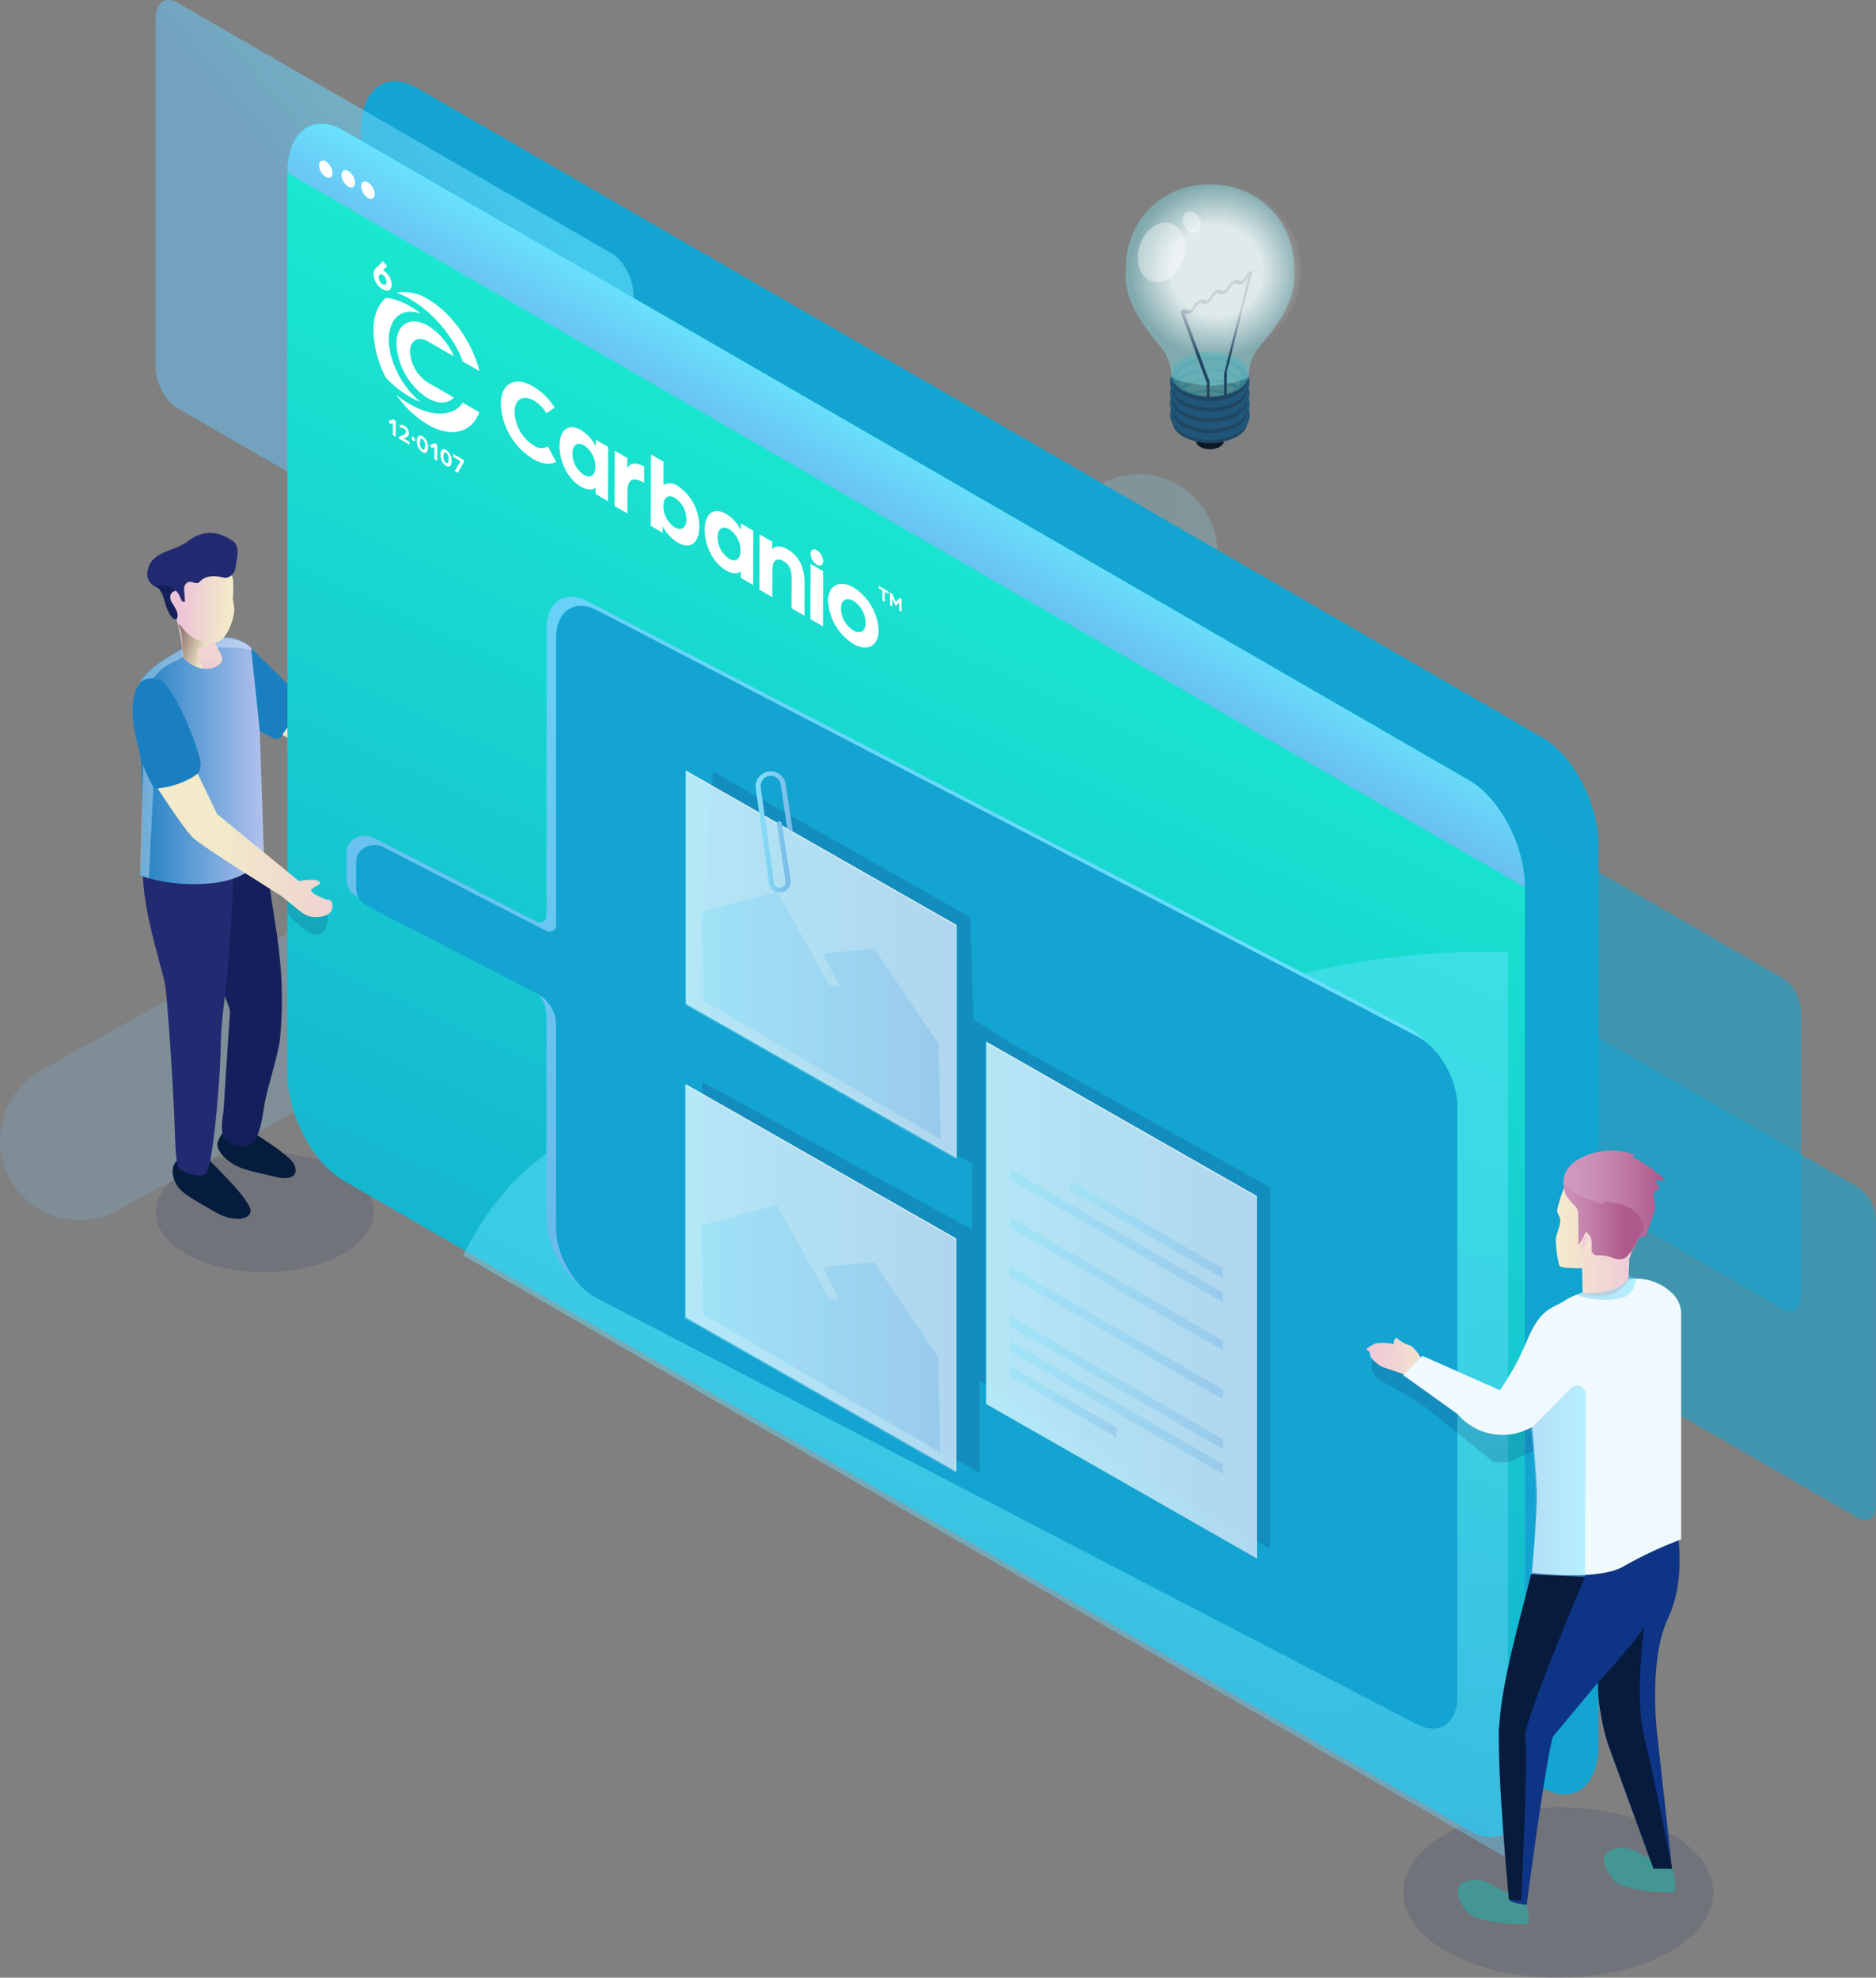 <svg xmlns="http://www.w3.org/2000/svg" xmlns:xlink="http://www.w3.org/1999/xlink" width="354.148" height="373.355" viewBox="0 0 354.148 373.355">
  <rect x="0" y="0" width="354.148" height="373.355" fill="#808080" stroke="none"/>
  <defs>
    <linearGradient id="linear-gradient" x1="1" y1="0.5" x2="0" y2="0.5" gradientUnits="objectBoundingBox">
      <stop offset="0" stop-color="#85def8"/>
      <stop offset="1" stop-color="#7ab7e5"/>
    </linearGradient>
    <linearGradient id="linear-gradient-2" x1="1.001" y1="0.5" x2="0.001" y2="0.5" gradientUnits="objectBoundingBox">
      <stop offset="0" stop-color="#ecc4d7"/>
      <stop offset="0.42" stop-color="#efd4d1"/>
      <stop offset="1" stop-color="#f2eac9"/>
    </linearGradient>
    <linearGradient id="linear-gradient-3" x1="1" y1="0.5" x2="0.001" y2="0.5" gradientUnits="objectBoundingBox">
      <stop offset="0" stop-color="#c1c8f2"/>
      <stop offset="1" stop-color="#1a7fc1"/>
    </linearGradient>
    <linearGradient id="linear-gradient-4" x1="0.522" y1="0.209" x2="0.402" y2="1.462" gradientUnits="objectBoundingBox">
      <stop offset="0.42" stop-color="#efd4d1"/>
      <stop offset="0.65" stop-color="#ecc4d7"/>
      <stop offset="1" stop-color="#f2eac9"/>
    </linearGradient>
    <linearGradient id="linear-gradient-5" x1="-0.786" y1="-0.094" x2="0.753" y2="0.527" gradientUnits="objectBoundingBox">
      <stop offset="0" stop-color="#ecc4d7"/>
      <stop offset="0.42" stop-color="#785757"/>
      <stop offset="0.55" stop-color="#927771"/>
      <stop offset="1" stop-color="#f2eac9"/>
    </linearGradient>
    <linearGradient id="linear-gradient-6" x1="0.295" y1="0.485" x2="0.929" y2="0.525" xlink:href="#linear-gradient-2"/>
    <linearGradient id="linear-gradient-7" x1="-315.057" y1="6.7" x2="-314.056" y2="6.7" xlink:href="#linear-gradient-3"/>
    <linearGradient id="linear-gradient-8" x1="-714.088" y1="20.504" x2="-713.089" y2="20.504" xlink:href="#linear-gradient-2"/>
    <linearGradient id="linear-gradient-9" x1="0.721" y1="0.242" x2="0.502" y2="0.497" gradientUnits="objectBoundingBox">
      <stop offset="0" stop-color="#69e3ff"/>
      <stop offset="1" stop-color="#69bbed"/>
    </linearGradient>
    <linearGradient id="linear-gradient-10" x1="0.599" y1="0.193" x2="0.366" y2="0.917" gradientUnits="objectBoundingBox">
      <stop offset="0" stop-color="#1aeccf"/>
      <stop offset="1" stop-color="#13a4d1"/>
    </linearGradient>
    <linearGradient id="linear-gradient-11" x1="1.288" y1="0.181" x2="0.332" y2="0.236" xlink:href="#linear-gradient-2"/>
    <linearGradient id="linear-gradient-12" x1="0.92" y1="-0.219" x2="0.602" y2="0.145" xlink:href="#linear-gradient-3"/>
    <linearGradient id="linear-gradient-13" x1="0.541" y1="0.461" x2="0.472" y2="0.539" xlink:href="#linear-gradient-9"/>
    <linearGradient id="linear-gradient-14" x1="0.519" y1="0.38" x2="0.67" y2="1.426" xlink:href="#linear-gradient-9"/>
    <linearGradient id="linear-gradient-15" x1="0.849" y1="0.21" x2="0.353" y2="0.726" xlink:href="#linear-gradient-9"/>
    <linearGradient id="linear-gradient-16" y1="0.5" x2="1" y2="0.5" gradientUnits="objectBoundingBox">
      <stop offset="0" stop-color="#eec6d9"/>
      <stop offset="0.42" stop-color="#f1d6d3"/>
      <stop offset="1" stop-color="#f4eccb"/>
    </linearGradient>
    <linearGradient id="linear-gradient-17" x1="1" y1="0.5" x2="0" y2="0.5" xlink:href="#linear-gradient-9"/>
    <linearGradient id="linear-gradient-18" x1="1.001" y1="0.501" x2="0.002" y2="0.501" xlink:href="#linear-gradient-16"/>
    <linearGradient id="linear-gradient-19" y1="0.501" x2="1" y2="0.501" gradientUnits="objectBoundingBox">
      <stop offset="0" stop-color="#d09bc0"/>
      <stop offset="0.21" stop-color="#cc93ba"/>
      <stop offset="0.54" stop-color="#c17ea9"/>
      <stop offset="0.95" stop-color="#b05b8d"/>
      <stop offset="0.96" stop-color="#af5a8c"/>
    </linearGradient>
    <linearGradient id="linear-gradient-20" x1="-0.198" y1="69.579" x2="0.804" y2="69.579" xlink:href="#linear-gradient-19"/>
    <linearGradient id="linear-gradient-21" x1="0.22" y1="0.3" x2="0.917" y2="0.824" xlink:href="#linear-gradient-16"/>
    <linearGradient id="linear-gradient-22" x1="1" y1="0.502" x2="0" y2="0.502" xlink:href="#linear-gradient-9"/>
    <linearGradient id="linear-gradient-23" y1="0.5" x2="1" y2="0.5" gradientUnits="objectBoundingBox">
      <stop offset="0" stop-color="#86e0fa"/>
      <stop offset="1" stop-color="#7ab9e7"/>
    </linearGradient>
    <linearGradient id="linear-gradient-25" x1="-0.002" y1="0.495" y2="0.495" xlink:href="#linear-gradient-23"/>
    <linearGradient id="linear-gradient-26" y1="0.501" y2="0.501" xlink:href="#linear-gradient-23"/>
    <radialGradient id="radial-gradient" cx="0.5" cy="0.5" r="1.059" gradientUnits="objectBoundingBox">
      <stop offset="0.21" stop-color="#fff"/>
      <stop offset="0.4" stop-color="#fff" stop-opacity="0"/>
    </radialGradient>
    <linearGradient id="linear-gradient-30" x1="0.065" y1="0.369" x2="1.07" y2="0.739" xlink:href="#linear-gradient-23"/>
    <linearGradient id="linear-gradient-31" x1="0.045" y1="0.357" x2="1.05" y2="0.717" xlink:href="#linear-gradient-23"/>
    <linearGradient id="linear-gradient-35" x1="0.045" y1="0.356" x2="1.05" y2="0.716" xlink:href="#linear-gradient-23"/>
    <linearGradient id="linear-gradient-38" x1="0.045" y1="0.355" x2="1.05" y2="0.715" xlink:href="#linear-gradient-23"/>
    <linearGradient id="linear-gradient-39" x1="0.091" y1="0.382" x2="1.095" y2="0.769" xlink:href="#linear-gradient-23"/>
  </defs>
  <g id="Group_2780" data-name="Group 2780" transform="translate(-429 -2589)">
    <g id="Page-1" transform="translate(429 2589)">
      <g id="ManyPixels-Home" transform="translate(0 0)">
        <g id="enable-by-technology" transform="translate(0 0)">
          <path id="Path" d="M.39,242.2h0a15.293,15.293,0,0,1,7.878-13.36l179.1-99.493,20.709-11.085a14.917,14.917,0,1,1,14.283,26.192L22.678,255.339A15.005,15.005,0,0,1,.39,242.2Z" transform="translate(-0.39 -26.864)" opacity="0.22" fill="url(#linear-gradient)"/>
          <ellipse id="Oval" cx="20.57" cy="11.311" rx="20.57" ry="11.311" transform="translate(29.394 217.548)" fill="#151f5b" opacity="0.13"/>
          <ellipse id="Oval-2" data-name="Oval" cx="29.264" cy="16.09" rx="29.264" ry="16.09" transform="translate(264.897 341.176)" fill="#151f5b" opacity="0.13"/>
          <path id="Path-2" data-name="Path" d="M70.738,167.785l5.561,3.99s12.786-14.431,16.219-14.431,3.656,1.154,3.461,2.317,0,3.652-1.154,4.231a22.779,22.779,0,0,1-3.846,1.145s-11.354,13.17-13.846,13.554-10.96-5.3-10.96-5.3Z" transform="translate(-15.366 -36.175)" fill="url(#linear-gradient-2)"/>
          <path id="Path-3" data-name="Path" d="M60.7,277.049s6.524,3.995,7.3,5.7.107,3.244-3.629,2.35-5.839-1.279-7.506-2.183-3.846-2.887-3.212-4.5A6.659,6.659,0,0,1,56.548,275C57.322,274.752,60.7,277.049,60.7,277.049Z" transform="translate(-12.492 -62.954)" fill="#061c3d"/>
          <path id="Path-4" data-name="Path" d="M61.5,209.072c.055,2.73.329-1.391.553,1.334.869,10.192,3.851,18.838,2.493,33.3-.231,2.521-2.317,9.268-2.808,11.772-.422,2.054-.741,5.876-2.048,7.549-1.145,1.464-3.55,1.264-4.9.237-1.923-1.441-1.027-4.124-.894-6.186l1.145-17.517a5.018,5.018,0,0,0,0-1.343c-.171-.876-4.365-10.343-4.291-15a70.437,70.437,0,0,0-.77-9.62s1.923-5.241,5.839-5.654a8.383,8.383,0,0,1,5.679,1.131Z" transform="translate(-11.68 -47.67)" fill="#151f5b"/>
          <path id="Path-5" data-name="Path" d="M51.951,286.051s5.339,5.3,5.348,7.053-3.336,2.212-6.733.218-5.329-2.971-6.608-4.3-2.012-4.087-.57-5.329a6.265,6.265,0,0,1,3.851-1.771C48.16,281.931,51.951,286.051,51.951,286.051Z" transform="translate(-9.998 -64.536)" fill="#061c3d"/>
          <path id="Path-6" data-name="Path" d="M35.261,212.643a12.918,12.918,0,0,0,.07,1.608c.4,7.943,3.846,17.535,4.2,20.39.422,3.068,1.163,13.976,1.548,21.526.348,6.812.269,11.048.964,12.854h0c.079.171,3.629,2.03,5.056,1.048s2.78-17.874,2.887-23.781.778-8.754,1.154-12.822c1.154-12.688,1.27-20.621,1.27-20.621a98.579,98.579,0,0,0-10.056-1.7,17.283,17.283,0,0,0-7.1,1.5Z" transform="translate(-8.327 -48.424)" fill="#222a72"/>
          <path id="Path-7" data-name="Path" d="M33.465,169.8c.241,1.52.464,3.077.607,4.634.4,3.967.584,8.012.644,11.729.125,8.342-.385,14.977-.385,14.977s5.07,2.252,13.11,1.557,10.283-5.177,10.283-5.177-.653-18.671-.857-25.556,3.309-7.7-1.01-13.142c-.181-.223-.566-.626-.574-.626-4.472-4.31-11.919-.422-14.2.894-3.04,1.752-5.195,3.3-6.446,5.07h0A7.206,7.206,0,0,0,33.465,169.8Z" transform="translate(-7.885 -35.918)" fill="url(#linear-gradient-3)"/>
          <path id="Path-8" data-name="Path" d="M36.291,208.515l1.1-22.563-2.155.815-.621,21.174Z" transform="translate(-8.181 -42.688)" fill="#fff" opacity="0.34"/>
          <path id="Path-9" data-name="Path" d="M35.7,181.443c.885-4.634-3.739-11.557,1.669-18.073,1.622-1.923,2.665-1.975,4.973-3.309a13.972,13.972,0,0,1,7.924-1.807s3.707-.213,5.589.663c-4.435-4.954-12.512-1.048-14.774.269-3.04,1.752-5.195,3.3-6.446,5.07h0a6.558,6.558,0,0,0-1.343,3.656C33.209,170.618,35.66,181.684,35.7,181.443Z" transform="translate(-7.879 -35.977)" fill="#fff" opacity="0.34"/>
          <path id="Path-10" data-name="Path" d="M51.09,160.6c-2.382,1.391-5.654-.723-6.163-1.645a7.169,7.169,0,0,1-.366-1.923,25.32,25.32,0,0,0-.962-5.185,2.261,2.261,0,0,0,1.548.76c2.243-.259,5.311-2.4,5.774-.644,0,.047-.176,3.707-.162,3.758C51.331,158.035,53.421,159.236,51.09,160.6Z" transform="translate(-10.227 -34.795)" fill="url(#linear-gradient-4)"/>
          <path id="Path-11" data-name="Path" d="M51.021,152.133c-2.212-.213-7.011.815-7.011.815.77,1.2.681,4.273.681,4.273l.288,1.789a4.837,4.837,0,0,0,1.428,1.367,9.337,9.337,0,0,0,2.291.885c-.088,0-2.109-3.851-.5-4.029h0a.858.858,0,0,1,.464-.194c1.2-.209,2.424-2.02,2.549-3.707Z" transform="translate(-10.321 -34.982)" fill="url(#linear-gradient-5)"/>
          <path id="Path-12" data-name="Path" d="M53.03,139.679a1.993,1.993,0,0,1,.373,1.066,26.654,26.654,0,0,1-.074,3.388,18.124,18.124,0,0,1,.3,1.993c0,1.038-1.048,6.144-3.962,6.349A6.952,6.952,0,0,1,44.2,150.1a36.659,36.659,0,0,1-2.5-3.355,21.727,21.727,0,0,1-1.779-4.634c-.278-1.692.553-5.051,1.854-5.339l1.316-.3a1.914,1.914,0,0,1,1.145-1.145c1.511-.653,2.549-.07,3.846.8,1.089.741,2.2,1.391,3.244,2.117a6.728,6.728,0,0,1,1.7,1.428Z" transform="translate(-9.377 -31.101)" fill="url(#linear-gradient-6)"/>
          <path id="Path-13" data-name="Path" d="M53.039,137.242a2.261,2.261,0,0,1-1.126,1.729,1.668,1.668,0,0,1-.964.213c-3.935-.964-4.578.885-4.926.964-.626.2-1.3-.357-1.923-.139a1.316,1.316,0,0,0-.751,1.284c0,.519.125,1.056.088,1.585,0,.194.144.653,0,.848,0,0-.464-.079-.5-.079l-.288-.626a3.328,3.328,0,0,0-.316-.718c-.25-.366-.44-.658-.723-.676a.7.7,0,0,0-.422.134c-.6.375-.553,1.3-.25,1.923a13.28,13.28,0,0,1,1.048,1.876,2.067,2.067,0,0,1,0,1.358c-.464.134-.9-.3-1.185-.711-1.334-2.039-.815-3.406-2.4-5.269a1.06,1.06,0,0,1-.3,0,2.655,2.655,0,0,1-1.645-3.128c.7-3.55,4.462-3.453,7.252-5.283.964-.632,4.147-3.55,8.8-.288C53.952,133.211,53.345,135.509,53.039,137.242Z" transform="translate(-8.585 -30.114)" fill="#222a72"/>
          <path id="Path-14" data-name="Path" d="M42.458,149.908c-.464.134-.959-.3-1.185-.711-1.343-2.03-.82-3.4-2.4-5.264a.8.8,0,0,1-.3,0h0a.436.436,0,0,1,0-.306.422.422,0,0,1,.325-.116c1.145-.055,2.78-.088,3.156,1.154a.668.668,0,0,0-.412.144,1.525,1.525,0,0,0-.25,1.928,13.529,13.529,0,0,1,1.048,1.923,2.094,2.094,0,0,1,.009,1.251Z" transform="translate(-9.078 -33.021)" fill="#151f5b"/>
          <path id="Path-15" data-name="Path" d="M61.758,158.856l9.268,9.129c.348.422.723,1.191.431,1.654l-3.911,5.768a1.228,1.228,0,0,1-1.617.464l-2.521-1.343Z" transform="translate(-14.361 -36.519)" fill="url(#linear-gradient-7)"/>
          <path id="Path-16" data-name="Path" d="M82.572,165.306l1.056.065" transform="translate(-19.099 -37.987)" fill="none" fill-rule="evenodd"/>
          <path id="Path-17" data-name="Path" d="M93.918,172.278l.547,1.928" transform="translate(-21.683 -39.575)" fill="none" fill-rule="evenodd"/>
          <path id="Path-18" data-name="Path" d="M92.8,168.33l.4,1.394" transform="translate(-21.428 -38.676)" fill="none" fill-rule="evenodd"/>
          <path id="Path-19" data-name="Path" d="M98.995,158.974a2.318,2.318,0,0,0-.9.4.342.342,0,0,0-.194.431,8.244,8.244,0,0,0,1.126,4.092,2.315,2.315,0,0,0,.223.306,1.158,1.158,0,0,0,.885.316,2.164,2.164,0,0,0,1.048-.408,1.7,1.7,0,0,0,.5-.464,2.134,2.134,0,0,0,.241-.57,5.969,5.969,0,0,0,.19-3.453c-.162-.5-.607-1.163-1.219-.964a4.716,4.716,0,0,1-.83.237,7.039,7.039,0,0,0-1.066.074Z" transform="translate(-22.584 -36.465)" fill="url(#linear-gradient-8)"/>
          <path id="Path-20" data-name="Path" d="M311.656,342.441,99.19,219.79c-5.839-3.374-10.575-12.419-10.575-20.2V29.55c0-7.785,4.736-11.368,10.575-7.994L271.9,121.263l39.756,22.952c5.847,3.369,10.575,12.414,10.575,20.2V334.452C322.212,342.237,317.481,345.815,311.656,342.441Z" transform="translate(-20.475 -4.972)" fill="#13a4d1"/>
          <path id="Path-21" data-name="Path" d="M124.535,124.834,42.515,77.493c-2.254-1.3-4.085-4.789-4.085-7.8V4.034c0-3,1.831-4.388,4.082-3.086L124.535,48.3c2.252,1.3,4.082,4.8,4.082,7.8v65.651C128.618,124.76,126.788,126.151,124.535,124.834Z" transform="translate(-9.05 -0.458)" opacity="0.57" fill="url(#linear-gradient-9)"/>
          <path id="Path-22" data-name="Path" d="M433.9,341.634,366.974,303a7.953,7.953,0,0,1-3.332-6.367V243.065c0-2.456,1.492-3.582,3.332-2.521L433.9,279.187a7.937,7.937,0,0,1,3.332,6.362v53.567C437.236,341.57,435.742,342.7,433.9,341.634Z" transform="translate(-83.087 -55.025)" fill="#13a4d1" opacity="0.57"/>
          <path id="Path-23" data-name="Path" d="M415.586,290.581l-66.929-38.638a7.953,7.953,0,0,1-3.332-6.367V192.008c0-2.449,1.492-3.577,3.332-2.516l66.929,38.643a7.937,7.937,0,0,1,3.332,6.362v53.567C418.918,290.507,417.425,291.65,415.586,290.581Z" transform="translate(-78.917 -43.403)" fill="#13a4d1" opacity="0.57"/>
          <path id="Path-24" data-name="Path" d="M304.254,174.835V344.868c0,7.785-4.731,11.368-10.575,7.994L81.228,230.2c-5.839-3.374-10.575-12.419-10.575-20.2V39.966c0-7.785,4.736-11.368,10.575-7.994L293.663,154.63C299.522,158,304.254,167.045,304.254,174.835Z" transform="translate(-16.386 -7.344)" fill="url(#linear-gradient-10)"/>
          <path id="Path-25" data-name="Path" d="M70.636,222.492s5,5.659,6.65,3.476a3.835,3.835,0,0,0,.7-4l-7.415-3.916Z" transform="translate(-16.366 -49.996)" fill="#162258" opacity="0.17"/>
          <path id="Path-26" data-name="Path" d="M45.664,187.548l4.407,9.165,15.44,12.665s3.081-.6,3.841.084-1.613,1.043-1.511,1.719,2.91,1.8,3.461,1.789,1.325,2.354-1.075,3.008c-3.068.839-4.439-.927-5.7-1.9s-2.22-1.821-2.22-1.821-15.011-9.343-16.8-11.07-6.9-9.685-6.9-9.685Z" transform="translate(-9.092 -43.051)" fill="url(#linear-gradient-11)"/>
          <path id="Path-27" data-name="Path" d="M36.916,187.093a12.851,12.851,0,0,0,1.343-.139,15.853,15.853,0,0,0,6.066-2.159,3.379,3.379,0,0,0,1.033-.9.189.189,0,0,0,0-.088,3.6,3.6,0,0,0,0-2.832A53.972,53.972,0,0,0,40.892,170.2c-.612-1.117-1.891-3.244-3.188-3.707a3.846,3.846,0,0,0-2.844.107h0a2.054,2.054,0,0,0-.83.718c-2.151,3.314-1.084,8.375-.107,12.192a23.083,23.083,0,0,0,2.994,7.585Z" transform="translate(-7.763 -38.207)" fill="url(#linear-gradient-12)"/>
          <path id="Path-28" data-name="Path" d="M304.254,174.841,70.656,39.99c0-7.785,4.736-11.368,10.575-7.994l212.434,122.64C299.522,158.005,304.254,167.051,304.254,174.841Z" transform="translate(-16.387 -7.349)" fill="url(#linear-gradient-13)"/>
          <path id="Path-29" data-name="Path" d="M310.859,233.124V399.63a10.992,10.992,0,0,1-.741,4.217c-.181-.088-.362-.186-.547-.292L122.253,295.419l-8.643-4.986c4.661-9.574,16.845-28.138,39.955-24.334,30.867,5.1,58.465,35.219,76.262-.362S310.859,233.124,310.859,233.124Z" transform="translate(-26.166 -53.413)" opacity="0.44" fill="url(#linear-gradient-14)"/>
          <path id="Path-30" data-name="Path" d="M292.964,210.482V321.916c0,5.1-3.447,7.446-7.7,5.233L130.525,246.762c-4.258-2.207-7.706-8.138-7.706-13.238v-38.4a6.9,6.9,0,0,0-3.916-6.072L87.229,172.748a3.777,3.777,0,0,1-2.148-3.339v-5.117a3.073,3.073,0,0,1,1.738-2.693,3.8,3.8,0,0,1,3.46.006l30.655,15.776a1.394,1.394,0,0,0,1.273,0,1.127,1.127,0,0,0,.632-.992V122.131c0-5.1,3.447-7.45,7.706-5.238l154.715,80.371C289.514,199.454,292.964,205.382,292.964,210.482Z" transform="translate(-19.67 -3.394)" fill="url(#linear-gradient-15)"/>
          <path id="Path-31" data-name="Path" d="M295.329,212.711V324.147c0,5.1-3.447,7.446-7.7,5.233L132.9,248.992c-4.258-2.207-7.706-8.138-7.706-13.238v-38.4a6.9,6.9,0,0,0-3.916-6.072l-31.682-16.3a3.777,3.777,0,0,1-2.148-3.339v-5.1a3.071,3.071,0,0,1,1.723-2.693,3.8,3.8,0,0,1,3.456-.011l30.659,15.78a1.394,1.394,0,0,0,1.273,0,1.127,1.127,0,0,0,.632-.992V124.339c0-5.1,3.447-7.45,7.706-5.238l154.735,80.372C291.88,201.693,295.329,207.611,295.329,212.711Z" transform="translate(-20.209 -3.896)" fill="#13a4d1"/>
          <path id="Path-32" data-name="Path" d="M170.436,233.636l47.884,26.975,4.305,2.512v12.4l-50.965-27.89.111,43.849,52.272,29.982v-17.3L278.817,335.8V267.51l-49.033-27.253-6.886-4.407-.662-19.305L173.7,189.084Z" transform="translate(-39.102 -43.401)" fill="#162258" opacity="0.17"/>
          <path id="Path-33" data-name="Path" d="M335.792,332.67a3.341,3.341,0,0,0,1.771,4.171c2.817,1.391,8.369,4.977,8.369,4.977l12.776,10.344h2.686l5.617-2.5.834-7.845L344.4,335.572Z" transform="translate(-76.702 -76.089)" fill="#162258" opacity="0.17"/>
          <path id="Path-34" data-name="Path" d="M344.82,331.473s-1.349-2.4-2.41-2.641a7.1,7.1,0,0,1-2.387-1.418s-.77.658-.343,1.247c0,0-2.748-.584-3.888,0s-1.2.77-1.2.77-.4.218,0,.38.51.77.51.77-.162.316.422.894a7.8,7.8,0,0,0,1.808,1.451l3.244,1.089c1.307.292,7.7,4.291,5.626-1.358C346.168,332.479,344.866,331.677,344.82,331.473Z" transform="translate(-76.434 -74.892)" fill="url(#linear-gradient-16)"/>
          <path id="Path-35" data-name="Path" d="M405.375,456.048s.982,3.652.316,4.305-9.894-.333-11.242-1.928-3.846-5.1,0-6.1S400.064,454.6,405.375,456.048Z" transform="translate(-89.634 -103.287)" fill="#439693"/>
          <path id="Path-36" data-name="Path" d="M369.57,463.846s.978,3.634.325,4.3-9.9-.329-11.242-1.923-3.846-5.1,0-6.1S364.283,462.382,369.57,463.846Z" transform="translate(-81.485 -105.061)" fill="#439693"/>
          <path id="Path-37" data-name="Path" d="M376.932,412.825l8.573-10.3s.158,6.874,1.766,11.437,8.647,23.75,8.647,23.75h3.517l-2.785-25.209s-1.779-14.078,2.072-22.155,1.33-18.74,1.33-18.74L372.79,382.166l-6.024,29.028s-.589,3.957,3.077,13.194-1.478,18.416-1.185,19.143,3.332,1.027,3.332,1.027S375.541,417.557,376.932,412.825Z" transform="translate(-83.79 -84.954)" fill="#0e3585"/>
          <path id="Path-38" data-name="Path" d="M386.147,313.058s-9.481,2.224-12.132,3.985-4.582,1.353-7.215,7.493a50.346,50.346,0,0,1-5.172,9.523l-14.62-6.487-3.629,3.652,10.283,7.359a11.085,11.085,0,0,0,12.975,2.938l1.056-.464s.927,9.681.927,12.859c0,3.707-.927,14.62-.927,14.62s12.313,1.594,17.2-1.177a74.517,74.517,0,0,1,10.946-5.136V319.661a5.361,5.361,0,0,0-1.854-4.059A9.762,9.762,0,0,0,386.147,313.058Z" transform="translate(-78.474 -71.607)" fill="#f0f9fd"/>
          <path id="Path-39" data-name="Path" d="M382.18,339.567l-7.642,7.7s.7,5.767.9,11.465a97.447,97.447,0,0,1-.9,16.016s7.79.77,10.25.464l.13-34.491a1.59,1.59,0,0,0-1.575-1.608h-.023A1.64,1.64,0,0,0,382.18,339.567Z" transform="translate(-85.568 -77.554)" opacity="0.44" fill="url(#linear-gradient-17)"/>
          <path id="Path-40" data-name="Path" d="M391.025,408.511s8.188-8.911,8.684-10.621c0,0-1.854,13.589,0,20.987s5.246,24.82,5.246,24.82H401.47l-8.658-23.735S390.64,412.738,391.025,408.511Z" transform="translate(-89.311 -90.937)" fill="#071b3d"/>
          <path id="Path-41" data-name="Path" d="M383.014,385.756s-11.9,27.906-11.284,30.3-.77,30.835-.77,30.835l-2.317-.213s-2.252-23.564-1.853-32.323,4.171-21.317,6.024-29.028Z" transform="translate(-83.793 -88.077)" fill="#071b3d"/>
          <path id="Path-42" data-name="Path" d="M385.73,310.578l-.116-4.634s-3.744.047-4.171-.4-.83-4.407-.77-5.135.77-2.4.83-3.332-.621-1.391-.584-2.164a36.151,36.151,0,0,1,1.325-4.31s14.4.542,14.62,3.434-2.317,10.088-2.317,10.088l-.158,4.078S391.772,312.973,385.73,310.578Z" transform="translate(-86.963 -66.513)" fill="url(#linear-gradient-18)"/>
          <path id="Path-43" data-name="Path" d="M385.06,292.371a14.033,14.033,0,0,1-2.164-2.966,4.522,4.522,0,0,1,.362-4.171,6.608,6.608,0,0,1,2.433-2.072,12.591,12.591,0,0,1,10.376-.676l-.57.329a27.509,27.509,0,0,1,6.307,4.472h-1.912l.876,1.812c-.51-.333-1.185.283-1.247.89a9.526,9.526,0,0,0,.316,1.807,4.885,4.885,0,0,1-.361,2.062q-.653,2.03-1.418,3.995a1.316,1.316,0,0,0-1.436.711c-.292.487-.427,1.071-.711,1.538a2.78,2.78,0,0,1-4.773.092c-.162-.269-.316-.593-.621-.632s-.431.055-.626,0a1.065,1.065,0,0,1-.537-.306c-1.093-.927-2.73-1.951-3.077-3.424C385.936,294.527,385.986,293.563,385.06,292.371Z" transform="translate(-87.391 -64.48)" fill="url(#linear-gradient-19)"/>
          <path id="Path-44" data-name="Path" d="M385.351,301.287a12.048,12.048,0,0,0,1.432-2.558,2.317,2.317,0,0,1,.978,1.455,6.369,6.369,0,0,1,.116,1.8,1.349,1.349,0,0,0,.07.663,1.106,1.106,0,0,0,.9.561,7.167,7.167,0,0,0,1.093,0,9.3,9.3,0,0,1,2.118.574,2.627,2.627,0,0,0,2.133-.074,3.123,3.123,0,0,0,.927-1.061c.348-.533.686-1.071,1.015-1.627a21.434,21.434,0,0,0,1.15-2.252.649.649,0,0,1,.26.329,3.842,3.842,0,0,0-.77-3.425,6.433,6.433,0,0,0-3-1.975,19.214,19.214,0,0,0-3.582-.7v.537a24.469,24.469,0,0,1-4.171-1.418,8.31,8.31,0,0,1-3.378-2.748,3.837,3.837,0,0,0,.626,2.844,11.642,11.642,0,0,0,1.538,1.771,2.169,2.169,0,0,1,.514,1.668C385.4,297.537,385.4,299.432,385.351,301.287Z" transform="translate(-87.399 -66.23)" fill="url(#linear-gradient-20)"/>
          <path id="Path-45" data-name="Path" d="M387.471,302.794s.857-.553,1,.13.079,1.97-.5,2.248a.927.927,0,0,1-.927,0,5.056,5.056,0,0,1,.427-2.377Z" transform="translate(-88.412 -69.239)" fill="url(#linear-gradient-21)"/>
          <path id="Path-46" data-name="Path" d="M395.6,312.33l1.284.464s.153,2.827-2.345,3.6a14.19,14.19,0,0,1-8.735-.524l1.131-.348S394.309,316.116,395.6,312.33Z" transform="translate(-88.132 -71.459)" opacity="0.44" fill="url(#linear-gradient-22)"/>
          <ellipse id="Oval-3" data-name="Oval" cx="1.037" cy="1.798" rx="1.037" ry="1.798" transform="translate(59.706 30.91) rotate(-30.178)" fill="#fff"/>
          <ellipse id="Oval-4" data-name="Oval" cx="1.043" cy="1.807" rx="1.043" ry="1.807" transform="translate(63.942 32.728) rotate(-30.31)" fill="#fff"/>
          <ellipse id="Oval-5" data-name="Oval" cx="1.043" cy="1.807" rx="1.043" ry="1.807" transform="translate(67.648 34.87) rotate(-30.31)" fill="#fff"/>
          <path id="Path-47" data-name="Path" d="M219.143,217.954v44.033l-51.095-29.154V188.8l13.81,7.883,1.048.6,2.37,1.353.922.524.978.561,1.048.6Z" transform="translate(-38.558 -43.335)" fill="#fff" opacity="0.82"/>
          <path id="Path-48" data-name="Path" d="M218.963,262.279l-51.095-29.162V189.084l51.095,29.154Z" transform="translate(-38.517 -43.401)" opacity="0.41" fill="url(#linear-gradient-23)"/>
          <path id="Path-49" data-name="Path" d="M172.02,222.16l14.18-3.772,9.87,17.767h1.835l-3.1-6.057,9.694-.941,12.113,17.9.45,18.082L172.2,238.982Z" transform="translate(-39.463 -50.071)" opacity="0.41" fill="url(#linear-gradient-23)"/>
          <path id="Path-50" data-name="Path" d="M192.1,200.359l-1.052-.6-1.228-8.277a1.905,1.905,0,1,0-3.772.542l.733,5.316-1.048-.6-.632-4.574a2.864,2.864,0,0,1,5.667-.807Z" transform="translate(-42.438 -43.382)" fill="url(#linear-gradient-25)"/>
          <path id="Path-51" data-name="Path" d="M191.86,211.778a2.067,2.067,0,0,1-1.779,2.358,2.431,2.431,0,0,1-.259,0,2.062,2.062,0,0,1-2.039-1.779l-1.854-13.374,1.048.6,1.752,12.647a1.106,1.106,0,1,0,2.183-.333l-1.64-10.658a.435.435,0,0,1,.079-.333.474.474,0,0,1,.869.186l.051.338Z" transform="translate(-42.629 -45.654)" fill="url(#linear-gradient-26)"/>
          <path id="Path-52" data-name="Path" d="M292.555,284.212v68.412l-51.091-29.162V255.054l13.81,7.883,1.048.6,2.37,1.353.927.524.973.561,1.052.6Z" transform="translate(-55.273 -58.419)" fill="#fff" opacity="0.82"/>
          <path id="Path-53" data-name="Path" d="M292.375,352.691l-51.091-29.162V255.345l51.091,29.162Z" transform="translate(-55.232 -58.486)" opacity="0.41" fill="url(#linear-gradient-23)"/>
          <path id="Path-54" data-name="Path" d="M219.053,294.58v44.033l-51.095-29.154V265.422l13.814,7.883,1.043.6,2.37,1.353.922.524.978.561,1.052.6Z" transform="translate(-38.538 -60.78)" fill="#fff" opacity="0.82"/>
          <path id="Path-55" data-name="Path" d="M218.873,338.9l-51.095-29.162V265.71l51.095,29.154Z" transform="translate(-38.497 -60.845)" opacity="0.41" fill="url(#linear-gradient-23)"/>
          <path id="Path-56" data-name="Path" d="M171.93,298.786l14.18-3.772,9.87,17.766h1.84l-3.1-6.057,9.689-.941,12.113,17.9.45,18.082-44.867-26.159Z" transform="translate(-39.442 -67.516)" opacity="0.41" fill="url(#linear-gradient-23)"/>
          <path id="Path-57" data-name="Path" d="M297.963,107.357h-5.2l.028-3.257h5.195Z" transform="translate(-66.951 -24.053)" fill="#0b1928"/>
          <path id="Path-58" data-name="Path" d="M297.239,106.832c1,.6.959,1.566-.074,2.127a4.045,4.045,0,0,1-3.675-.042c-.992-.593-.927-1.562.079-2.127A4.036,4.036,0,0,1,297.239,106.832Z" transform="translate(-66.955 -24.57)" fill="#0b1928"/>
          <path id="Path-59" data-name="Path" d="M299.191,99.442c2.7,1.627,2.607,4.213-.209,5.783a11.013,11.013,0,0,1-10-.1c-2.7-1.627-2.607-4.221.209-5.788A11.013,11.013,0,0,1,299.191,99.442Z" transform="translate(-65.644 -22.708)" fill="#204660"/>
          <path id="Path-60" data-name="Path" d="M288.7,103.885a5.35,5.35,0,0,1-1.247-.987,3.649,3.649,0,0,1-.389-.464,3.709,3.709,0,0,1-.38-.621,3.785,3.785,0,0,1-.213-.632,3.142,3.142,0,0,1-.047-1.121,3.671,3.671,0,0,1,.153-.632,3.95,3.95,0,0,1,.639-1.066,5.343,5.343,0,0,1,.982-.927,8.23,8.23,0,0,1,3.193-1.367,11.929,11.929,0,0,1,2.183-.283h1.089a7.348,7.348,0,0,1,1.061.1s.464.07,1.027.2a9.013,9.013,0,0,1,1.9.676,5.188,5.188,0,0,1,.566.316.814.814,0,0,0-.148-.055,1.185,1.185,0,0,0-.778.19,9.306,9.306,0,0,0-8.439-.084c-2.37,1.307-2.461,3.522-.181,4.894a9.358,9.358,0,0,0,8.444.079c2.377-1.312,2.456-3.517.176-4.889a1.185,1.185,0,0,1,.778-.19.815.815,0,0,1,.149.055,4.723,4.723,0,0,1,.532.375,4.392,4.392,0,0,1,.6.533,4.516,4.516,0,0,1,.783,1.121,3.267,3.267,0,0,1,.316,1.14,2.56,2.56,0,0,1,0,.533,2.961,2.961,0,0,1-.125.632,3.458,3.458,0,0,1-.273.632,4.871,4.871,0,0,1-.333.533,5.1,5.1,0,0,1-.973.927,6.78,6.78,0,0,1-1.525.885,9.666,9.666,0,0,1-1.714.533,11.11,11.11,0,0,1-7.8-1.044Z" transform="translate(-65.501 -22.16)" fill="#20567a"/>
          <path id="Path-61" data-name="Path" d="M288.689,101.232a5.848,5.848,0,0,1-1.251-.987,4.786,4.786,0,0,1-.778-1.093,3.406,3.406,0,0,1-.213-.632A2.94,2.94,0,0,1,286.4,97.4a3.3,3.3,0,0,1,.158-.632,3.54,3.54,0,0,1,.316-.632,3.678,3.678,0,0,1,.4-.533,5.724,5.724,0,0,1,1.061-.973,8.805,8.805,0,0,1,1.3-.711c.194-.079.464-.181.639-.246a7.81,7.81,0,0,1,1.066-.316,11.875,11.875,0,0,1,2.178-.283h1.066a10.153,10.153,0,0,1,1.061.107,8.834,8.834,0,0,1,1.033.2,8.058,8.058,0,0,1,.973.288,8.957,8.957,0,0,1,.927.4c.171.084.385.209.561.316a.464.464,0,0,0-.148-.055,1.232,1.232,0,0,0-.783.186,9.3,9.3,0,0,0-8.439-.084c-2.377,1.307-2.456,3.517-.176,4.889a9.386,9.386,0,0,0,8.443.088c2.377-1.3,2.456-3.517.171-4.894a1.233,1.233,0,0,1,.783-.186.464.464,0,0,1,.149.055,6.091,6.091,0,0,1,.533.371,5.066,5.066,0,0,1,.607.529,4.173,4.173,0,0,1,.807,1.117,3.323,3.323,0,0,1,.316,1.15,2.569,2.569,0,0,1,0,.533,3.345,3.345,0,0,1-.125.632,4.48,4.48,0,0,1-.269.632,5.759,5.759,0,0,1-.338.533,5.1,5.1,0,0,1-.973.927,6.952,6.952,0,0,1-1.53.88,9.456,9.456,0,0,1-1.7.533,10.824,10.824,0,0,1-7.765-.979Z" transform="translate(-65.494 -21.542)" fill="#20567a"/>
          <path id="Path-62" data-name="Path" d="M288.688,98.618a5.947,5.947,0,0,1-1.247-.982,5.469,5.469,0,0,1-.4-.464,3.712,3.712,0,0,1-.366-.632,3.437,3.437,0,0,1-.222-.632,2.684,2.684,0,0,1-.074-.639,3.3,3.3,0,0,1,.028-.464,3.034,3.034,0,0,1,.158-.632,3.679,3.679,0,0,1,.316-.632,3.53,3.53,0,0,1,.371-.533,5.877,5.877,0,0,1,1.066-.969,8.065,8.065,0,0,1,1.3-.711,9.967,9.967,0,0,1,1.7-.533,11.966,11.966,0,0,1,2.187-.273h1.071a9.145,9.145,0,0,1,1.061.107s.464.065,1.033.194a9.1,9.1,0,0,1,.978.292,8.309,8.309,0,0,1,.927.389,6.28,6.28,0,0,1,.574.316.589.589,0,0,0-.149-.06,1.233,1.233,0,0,0-.783.194,9.323,9.323,0,0,0-8.439-.088c-2.377,1.3-2.456,3.517-.176,4.889a9.372,9.372,0,0,0,8.444.084c2.377-1.307,2.456-3.517.171-4.884a1.233,1.233,0,0,1,.783-.194.588.588,0,0,1,.148.06,5.663,5.663,0,0,1,.533.366,5.134,5.134,0,0,1,.609.529,3.926,3.926,0,0,1,.77,1.112,3.2,3.2,0,0,1,.316,1.145,2.055,2.055,0,0,1,0,.533,2.958,2.958,0,0,1-.125.632,3.786,3.786,0,0,1-.6,1.15,5.156,5.156,0,0,1-.978.954,7.23,7.23,0,0,1-1.525.876,9.267,9.267,0,0,1-1.71.533,11.119,11.119,0,0,1-7.76-1.035Z" transform="translate(-65.499 -20.962)" fill="#20567a"/>
          <path id="Path-63" data-name="Path" d="M288.678,95.969a5.688,5.688,0,0,1-1.247-.982,4.644,4.644,0,0,1-.39-.464,3.787,3.787,0,0,1-.371-.632,2.82,2.82,0,0,1-.218-.639,2.608,2.608,0,0,1-.074-.632,2.8,2.8,0,0,1,.028-.464,3.347,3.347,0,0,1,.158-.632,3.68,3.68,0,0,1,.316-.632,4.8,4.8,0,0,1,.395-.533,5.423,5.423,0,0,1,1.061-.927,7.952,7.952,0,0,1,1.3-.723,9.785,9.785,0,0,1,1.7-.584,11.932,11.932,0,0,1,2.183-.283h1.061a6.857,6.857,0,0,1,1.066.1c.343.055.69.116,1.027.2s.653.176.978.288a7.358,7.358,0,0,1,.927.4c.194.092.385.2.57.311a.8.8,0,0,0-.149-.051,1.229,1.229,0,0,0-.783.186,9.3,9.3,0,0,0-8.439-.084c-2.377,1.307-2.46,3.522-.176,4.894a9.348,9.348,0,0,0,8.439.079c2.377-1.312,2.456-3.517.176-4.889A1.229,1.229,0,0,1,299,89.09a.8.8,0,0,1,.148.051,6.712,6.712,0,0,1,.927.711,4.67,4.67,0,0,1,.746.852,3.476,3.476,0,0,1,.533,1.391,3.17,3.17,0,0,1-.171,1.594,4.171,4.171,0,0,1-.959,1.428,5.3,5.3,0,0,1-.533.487c-.181.134-.385.269-.561.39a8.687,8.687,0,0,1-1.177.584,10.658,10.658,0,0,1-3.128.711,13.685,13.685,0,0,1-1.632,0,11.439,11.439,0,0,1-1.594-.194c-.292-.06-.668-.158-.954-.237-.153-.042-.361-.107-.533-.167a8.379,8.379,0,0,1-1.437-.722Z" transform="translate(-65.498 -20.352)" fill="#20567a"/>
          <path id="Path-64" data-name="Path" d="M298.979,103.163a11.014,11.014,0,0,1-10-.1,3.66,3.66,0,0,1-1.951-2.479c-.162,1.135.464,2.317,1.951,3.193a11,11,0,0,0,10,.1c1.594-.89,2.317-2.127,2.127-3.3a3.682,3.682,0,0,1-2.127,2.591Z" transform="translate(-65.641 -23.25)" fill="#204660"/>
          <path id="Path-65" data-name="Path" d="M298.979,100.473a10.943,10.943,0,0,1-10-.092,3.76,3.76,0,0,1-1.951-2.489c-.162,1.131.464,2.291,1.951,3.188a11.013,11.013,0,0,0,10,.1c1.594-.89,2.317-2.127,2.127-3.3A3.687,3.687,0,0,1,298.979,100.473Z" transform="translate(-65.641 -22.637)" fill="#204660"/>
          <path id="Path-66" data-name="Path" d="M298.979,97.893a10.942,10.942,0,0,1-10-.1,3.734,3.734,0,0,1-1.951-2.484c-.162,1.135.464,2.317,1.951,3.193a11.013,11.013,0,0,0,10,.1c1.594-.894,2.317-2.127,2.127-3.3a3.687,3.687,0,0,1-2.127,2.6Z" transform="translate(-65.641 -22.049)" fill="#204660"/>
          <path id="Path-67" data-name="Path" d="M298.97,95.33a10.22,10.22,0,0,1-4.926.982,10.482,10.482,0,0,1-5.1-1.061,3.744,3.744,0,0,1-1.953-2.483c-.162,1.126.464,2.291,1.955,3.188a11.027,11.027,0,0,0,10,.1c1.594-.9,2.317-2.127,2.127-3.3A3.583,3.583,0,0,1,298.97,95.33Z" transform="translate(-65.632 -21.47)" fill="#204660"/>
          <g id="Group" transform="translate(221.093 66.404)" opacity="0.76">
            <path id="Path-68" data-name="Path" d="M13.078,1.338c2.78,1.7,2.7,4.393-.227,6.024A11.353,11.353,0,0,1,2.495,7.256c-2.8-1.7-2.707-4.388.213-6.024A11.393,11.393,0,0,1,13.078,1.338Z" transform="translate(-0.453 -0.036)" fill="#418d96"/>
          </g>
          <path id="Path-69" data-name="Path" d="M307.255,60.16A15.347,15.347,0,0,0,291.5,45.6h-.118a15.351,15.351,0,0,0-15.756,14.56c-.348,4.2-.39,7.933,6.488,16.034a8.928,8.928,0,0,1,2.03,5.445c.088,1.061,5.348,1.8,7.3,1.951,1.955-.144,7.22-.852,7.3-1.951a8.79,8.79,0,0,1,2.03-5.445C307.7,68.093,307.608,64.363,307.255,60.16Z" transform="translate(-63.023 -10.735)" fill="#83d4dd" opacity="0.5"/>
          <path id="Path-70" data-name="Path" d="M287.013,61.861c-1.01,3.013-3.652,4.838-5.895,4.082s-3.244-3.8-2.224-6.826,3.652-4.842,5.9-4.087S288.018,58.83,287.013,61.861Z" transform="translate(-63.703 -12.843)" fill="#fff" opacity="0.4"/>
          <path id="Path-71" data-name="Path" d="M292.564,53.333a1.952,1.952,0,0,1-.288,2.66,1.874,1.874,0,0,1-2.442-1.033,1.917,1.917,0,0,1,.288-2.633,1.9,1.9,0,0,1,2.442,1.006Z" transform="translate(-66.2 -12.235)" fill="#fff" opacity="0.4"/>
          <path id="Path-72" data-name="Path" d="M302.332,66.647l-.047.032V66.6a2.9,2.9,0,0,0-1,1.066,1.8,1.8,0,0,1-.653.741.579.579,0,0,1-.653,0,.927.927,0,0,0-.992.065,2.808,2.808,0,0,0-.978,1.066,1.9,1.9,0,0,1-.653.741.593.593,0,0,1-.64,0,.89.89,0,0,0-.982.06,2.832,2.832,0,0,0-.987,1.066,1.8,1.8,0,0,1-.632.737.579.579,0,0,1-.653,0,.927.927,0,0,0-.987.06,2.86,2.86,0,0,0-.983,1.066,1.854,1.854,0,0,1-.653.732.553.553,0,0,1-.649,0,.927.927,0,0,0-.992.07v.065a.621.621,0,0,0-.074.632l4.786,13.016v2.734h.533V87.662h0v-.046h0a.982.982,0,0,0-.047-.231l-4.713-12.767a.553.553,0,0,1,.162.07.9.9,0,0,0,.992-.074,2.78,2.78,0,0,0,.983-1.066,1.792,1.792,0,0,1,.644-.711.566.566,0,0,1,.632,0,.9.9,0,0,0,.987-.07,2.781,2.781,0,0,0,.973-1.066,1.853,1.853,0,0,1,.658-.737.553.553,0,0,1,.649,0,.9.9,0,0,0,.987-.07,2.822,2.822,0,0,0,.982-1.066,1.854,1.854,0,0,1,.653-.718.579.579,0,0,1,.663,0,.927.927,0,0,0,.982-.065,2.74,2.74,0,0,0,.982-1.061,3.7,3.7,0,0,1,.237-.357l-4.62,18.232a.955.955,0,0,0-.037.4v4.4h.533V85.669l4.687-18.437C302.508,66.837,302.466,66.6,302.332,66.647Z" transform="translate(-66.111 -15.516)" fill="#204660"/>
          <circle id="Oval-6" data-name="Oval" cx="19.287" cy="19.287" r="19.287" transform="translate(210.372 31.797)" opacity="0.75" fill="url(#radial-gradient)"/>
          <path id="Path-73" data-name="Path" d="M290.866,307.51l-28.81-16.58v-1.868l28.81,16.58Z" transform="translate(-59.96 -66.161)" opacity="0.41" fill="url(#linear-gradient-30)"/>
          <path id="Path-74" data-name="Path" d="M287.5,311.426,247.278,288.2v-1.868L287.5,309.564Z" transform="translate(-56.596 -65.541)" opacity="0.41" fill="url(#linear-gradient-31)"/>
          <path id="Path-75" data-name="Path" d="M287.5,317.3,247.278,294.08v-1.868L287.5,315.44Z" transform="translate(-56.596 -66.878)" opacity="0.41" fill="url(#linear-gradient-31)"/>
          <path id="Path-76" data-name="Path" d="M287.5,323.175l-40.223-23.221v-1.868L287.5,321.314Z" transform="translate(-56.596 -68.216)" opacity="0.41" fill="url(#linear-gradient-31)"/>
          <path id="Path-77" data-name="Path" d="M287.5,329.049l-40.223-23.221V303.96L287.5,327.188Z" transform="translate(-56.596 -69.553)" opacity="0.41" fill="url(#linear-gradient-31)"/>
          <path id="Path-78" data-name="Path" d="M287.5,335.134l-40.223-23.221v-1.868L287.5,333.266Z" transform="translate(-56.596 -70.938)" opacity="0.41" fill="url(#linear-gradient-35)"/>
          <path id="Path-79" data-name="Path" d="M287.5,341.216l-40.223-23.228v-1.863L287.5,339.346Z" transform="translate(-56.596 -72.323)" opacity="0.41" fill="url(#linear-gradient-35)"/>
          <path id="Path-80" data-name="Path" d="M287.5,347.295l-40.223-23.221v-1.868L287.5,345.434Z" transform="translate(-56.596 -73.707)" opacity="0.41" fill="url(#linear-gradient-35)"/>
          <path id="Path-81" data-name="Path" d="M287.5,353.379l-40.223-23.228V328.29L287.5,351.511Z" transform="translate(-56.596 -75.092)" opacity="0.41" fill="url(#linear-gradient-38)"/>
          <path id="Path-82" data-name="Path" d="M267.39,347.848l-20.112-11.614v-1.868L267.39,345.98Z" transform="translate(-56.596 -76.475)" opacity="0.41" fill="url(#linear-gradient-39)"/>
        </g>
      </g>
    </g>
    <g id="Group_2779" data-name="Group 2779" transform="translate(499.499 2638.293)">
      <g id="Group_2778" data-name="Group 2778" transform="translate(0 0)">
        <g id="Group_2754" data-name="Group 2754" transform="translate(24.046 22.751)">
          <path id="Path_4599" data-name="Path 4599" d="M191.94,262.18a11.913,11.913,0,0,1,4.037,4.011l-1.537,1.04a6.78,6.78,0,0,0-2.365-2.37c-2.1-1.214-3.634-.215-3.644,2.117a7.808,7.808,0,0,0,3.531,6.321,2.562,2.562,0,0,0,2.765.222l1.543,2.9c-1.106.591-2.607.464-4.368-.553a12.878,12.878,0,0,1-6.07-10.392C185.841,261.713,188.379,260.125,191.94,262.18Z" transform="translate(-185.832 -261.274)" fill="#fff"/>
        </g>
        <g id="Group_2755" data-name="Group 2755" transform="translate(35.136 31.361)">
          <path id="Path_4600" data-name="Path 4600" d="M237.242,298.238l2.335,1.349-.029,10.246-2.335-1.349v-1.231c-.627.623-1.752.426-2.786-.171-2.461-1.422-4.024-4.7-4.016-7.655s1.585-4.424,4.046-3a7.247,7.247,0,0,1,2.778,3.062Zm-2.2,6.653c1.23.711,2.124.079,2.129-1.561a4.828,4.828,0,0,0-2.113-4.013c-1.285-.742-2.212-.088-2.219,1.511a4.876,4.876,0,0,0,2.2,4.063" transform="translate(-230.411 -295.877)" fill="#fff"/>
        </g>
        <g id="Group_2756" data-name="Group 2756" transform="translate(45.498 35.782)">
          <path id="Path_4601" data-name="Path 4601" d="M277.653,316.648l-.009,3.051c-2.11-1.218-3.149-.711-3.156,1.778l-.011,4.011-2.437-1.407.029-10.446,2.4,1.386-.005,2.006C274.721,316.316,275.653,315.493,277.653,316.648Z" transform="translate(-272.04 -313.635)" fill="#fff"/>
        </g>
        <g id="Group_2757" data-name="Group 2757" transform="translate(52.35 36.495)">
          <path id="Path_4602" data-name="Path 4602" d="M304.674,322.459a9.213,9.213,0,0,1,4.052,7.677c-.008,2.95-1.585,4.424-4.046,3a7.378,7.378,0,0,1-2.849-3.081v1.23l-2.266-1.308L299.6,316.5l2.389,1.379-.013,4.385A2.432,2.432,0,0,1,304.674,322.459Zm-.593,7.786c1.284.741,2.212.111,2.219-1.509a4.909,4.909,0,0,0-2.2-4.065c-1.23-.711-2.126-.037-2.133,1.562a4.8,4.8,0,0,0,2.115,4.011" transform="translate(-299.565 -316.495)" fill="#fff"/>
        </g>
        <g id="Group_2758" data-name="Group 2758" transform="translate(62.535 47.18)">
          <path id="Path_4603" data-name="Path 4603" d="M347.345,361.806l2.335,1.349-.029,10.246-2.335-1.349V370.82c-.627.623-1.752.426-2.786-.171-2.461-1.422-4.024-4.7-4.016-7.655s1.585-4.424,4.046-3a7.246,7.246,0,0,1,2.778,3.062Zm-2.2,6.653c1.23.711,2.125.079,2.129-1.561a4.828,4.828,0,0,0-2.113-4.012c-1.285-.742-2.212-.089-2.219,1.511a4.877,4.877,0,0,0,2.2,4.063" transform="translate(-340.514 -359.445)" fill="#fff"/>
        </g>
        <g id="Group_2759" data-name="Group 2759" transform="translate(72.867 51.585)">
          <path id="Path_4604" data-name="Path 4604" d="M387.325,379.967c2.4,1.386,3.233,3.645,3.225,6.509l-.017,6.017-2.441-1.407.016-5.662c0-1.526-.338-2.539-1.576-3.254-1.217-.7-2.038-.047-2.043,1.541L384.472,389l-2.437-1.407.03-10.446,2.382,1.375,0,1.4C385.178,379.189,386.215,379.327,387.325,379.967Z" transform="translate(-382.035 -377.143)" fill="#fff"/>
        </g>
        <g id="Group_2760" data-name="Group 2760" transform="translate(82.493 57.174)">
          <path id="Path_4605" data-name="Path 4605" d="M423.105,400.967l-.029,10.414-2.37-1.368.029-10.414Z" transform="translate(-420.706 -399.599)" fill="#fff"/>
        </g>
        <g id="Group_2761" data-name="Group 2761" transform="translate(82.526 54.421)">
          <path id="Path_4606" data-name="Path 4606" d="M422.028,388.7a2.631,2.631,0,0,1,1.185,2.059c0,.736-.541,1.043-1.2.665a2.62,2.62,0,0,1-1.173-2.033C420.849,388.632,421.385,388.324,422.028,388.7Z" transform="translate(-420.844 -388.538)" fill="#fff"/>
        </g>
        <g id="Group_2762" data-name="Group 2762" transform="translate(85.829 60.916)">
          <path id="Path_4607" data-name="Path 4607" d="M438.888,415.319a10.239,10.239,0,0,1,4.764,8.089c-.009,2.971-2.119,4.113-4.794,2.569a10.234,10.234,0,0,1-4.747-8.077C434.12,414.924,436.23,413.784,438.888,415.319Zm-.023,8.115c1.338.773,2.339.182,2.343-1.438a5.062,5.062,0,0,0-2.328-4.136c-1.338-.773-2.34-.158-2.345,1.439a5.034,5.034,0,0,0,2.329,4.135" transform="translate(-434.111 -414.637)" fill="#fff"/>
        </g>
        <g id="Group_2763" data-name="Group 2763" transform="translate(95.375 61.312)">
          <path id="Path_4608" data-name="Path 4608" d="M474.344,417.314v.444l-.711-.409-.005,1.951-.45-.26.005-1.951-.707-.408v-.444Z" transform="translate(-472.476 -416.236)" fill="#fff"/>
        </g>
        <g id="Group_2764" data-name="Group 2764" transform="translate(97.509 62.549)">
          <path id="Path_4609" data-name="Path 4609" d="M483.244,422.464l-.007,2.4-.451-.261,0-1.515a2.6,2.6,0,0,1-.19.223l-.457.481-.454-1.01c-.106-.237-.183-.427-.186-.437l0,1.515-.45-.259.006-2.4.39.224.326.722c.122.266.362.81.375.838l.378-.4.33-.347Z" transform="translate(-481.048 -421.201)" fill="#fff"/>
        </g>
        <g id="Group_2765" data-name="Group 2765" transform="translate(8.203 32.925)">
          <path id="Path_4610" data-name="Path 4610" d="M123.236,302.291a2.49,2.49,0,0,1,1.044,2.117c0,.887-.435,1.264-1.053.906a2.485,2.485,0,0,1-1.046-2.118C122.184,302.311,122.615,301.933,123.236,302.291Zm-.007,2.481c.316.182.481-.121.483-.692a1.422,1.422,0,0,0-.474-1.245c-.321-.186-.487.117-.489.687a1.422,1.422,0,0,0,.484,1.25" transform="translate(-122.18 -302.157)" fill="#fff"/>
        </g>
        <g id="Group_2766" data-name="Group 2766" transform="translate(12.655 35.496)">
          <path id="Path_4611" data-name="Path 4611" d="M141.119,312.616a2.489,2.489,0,0,1,1.043,2.117c0,.887-.435,1.264-1.052.907a2.487,2.487,0,0,1-1.048-2.119C140.063,312.635,140.495,312.259,141.119,312.616Zm-.007,2.481c.316.182.481-.121.483-.692a1.422,1.422,0,0,0-.474-1.245c-.321-.186-.488.117-.489.687a1.422,1.422,0,0,0,.484,1.25" transform="translate(-140.061 -312.483)" fill="#fff"/>
        </g>
        <g id="Group_2767" data-name="Group 2767" transform="translate(15.05 36.405)">
          <path id="Path_4612" data-name="Path 4612" d="M151.7,317.292v.4l-1.12,1.989-.593-.342,1.082-1.847-1.384-.8v-.553Z" transform="translate(-149.687 -316.135)" fill="#fff"/>
        </g>
        <g id="Group_2772" data-name="Group 2772" transform="translate(0 5.814)" style="isolation: isolate">
          <g id="Group_2768" data-name="Group 2768" transform="translate(0 1.12)">
            <path id="Path_4613" data-name="Path 4613" d="M96.117,199.3a18.489,18.489,0,0,1,2.083,1.409c-3.446-1.273-6.072.679-6.084,4.843s2.594,9.138,6.036,11.842a14.341,14.341,0,0,1-2.083-1,20.254,20.254,0,0,1-4.516-3.619,20.129,20.129,0,0,1-2.343-8.9c.008-2.865.9-4.977,2.386-6.171a11.509,11.509,0,0,1,4.521,1.6Z" transform="translate(-89.21 -197.708)" fill="#fff"/>
          </g>
          <g id="Group_2769" data-name="Group 2769" transform="translate(4.307 19.431)">
            <path id="Path_4614" data-name="Path 4614" d="M122.2,274.584c-1.413,3.813-5.242,4.925-9.738,2.329a19.7,19.7,0,0,1-5.947-5.621,20.419,20.419,0,0,0,2.548,1.752c3.239,1.869,6.141,2.23,8.125,1.3a3.679,3.679,0,0,0,1.857-1.58Z" transform="translate(-106.518 -271.293)" fill="#fff"/>
          </g>
          <g id="Group_2770" data-name="Group 2770" transform="translate(4.331 5.571)">
            <path id="Path_4615" data-name="Path 4615" d="M112.591,216.413a12.791,12.791,0,0,1,4.891,5.79l-4.778-2.758a1.4,1.4,0,0,1-.122-.07c-1.867-1.078-3.386-.212-3.392,1.932a7.427,7.427,0,0,0,3.37,5.835c.041.024.079.043.122.065l4.778,2.765c-1.081,1.166-2.88,1.3-4.909.132a13.1,13.1,0,0,1-5.937-10.284C106.625,216.044,109.307,214.516,112.591,216.413Z" transform="translate(-106.615 -215.598)" fill="#fff"/>
          </g>
          <g id="Group_2771" data-name="Group 2771" transform="translate(4.362 0)">
            <path id="Path_4616" data-name="Path 4616" d="M112.7,194.626c4.5,2.6,8.308,8.12,9.693,13.546l-3.156-1.822a17.682,17.682,0,0,0-1.842-3.713,23.93,23.93,0,0,0-8.106-8.076,15.37,15.37,0,0,0-2.55-1.191A8.281,8.281,0,0,1,112.7,194.626Z" transform="translate(-106.737 -193.219)" fill="#fff"/>
          </g>
        </g>
        <g id="Group_2773" data-name="Group 2773" transform="translate(0.028 0)">
          <path id="Path_4617" data-name="Path 4617" d="M91.216,171.649a3.259,3.259,0,0,1,1.52,2.6c0,1.068-.65,1.517-1.712.9a3.38,3.38,0,0,1-1.694-2.817,1.585,1.585,0,0,1,.435-1.163l1.372-1.323.734,1-.79.736A.924.924,0,0,1,91.216,171.649Zm-.189,2.566c.457.265.736.034.738-.474a1.574,1.574,0,0,0-.733-1.294c-.451-.261-.729-.029-.73.449a1.541,1.541,0,0,0,.725,1.322" transform="translate(-89.329 -169.853)" fill="#fff"/>
        </g>
        <g id="Group_2774" data-name="Group 2774" transform="translate(2.854 29.864)">
          <path id="Path_4618" data-name="Path 4618" d="M102.039,290.139l-.009,3.024-.545-.316.006-2.216-.568.1-.243-.579.869-.292Z" transform="translate(-100.68 -289.857)" fill="#fff"/>
        </g>
        <g id="Group_2775" data-name="Group 2775" transform="translate(4.836 30.902)">
          <path id="Path_4619" data-name="Path 4619" d="M109.6,294.166a1.747,1.747,0,0,1,.909,1.428c0,.564-.5.869-.994,1l1.071.618v.546l-1.948-1.125v-.4c.892-.3,1.3-.54,1.3-.924a.739.739,0,0,0-.385-.623.642.642,0,0,0-.593-.03l-.273-.563a.9.9,0,0,1,.914.063Z" transform="translate(-108.638 -294.006)" fill="#fff"/>
        </g>
        <g id="Group_2776" data-name="Group 2776" transform="translate(7.205 33.162)">
          <path id="Path_4620" data-name="Path 4620" d="M118.488,303.156a.692.692,0,0,1,.323.553c0,.2-.142.282-.326.176a.693.693,0,0,1-.32-.548C118.167,303.129,118.308,303.051,118.488,303.156Z" transform="translate(-118.166 -303.11)" fill="#fff"/>
        </g>
        <g id="Group_2777" data-name="Group 2777" transform="translate(10.687 34.385)">
          <path id="Path_4621" data-name="Path 4621" d="M133.514,308.311l-.009,3.024-.544-.316.006-2.216-.57.1-.242-.578.869-.292Z" transform="translate(-132.157 -308.029)" fill="#fff"/>
        </g>
      </g>
    </g>
  </g>
</svg>
